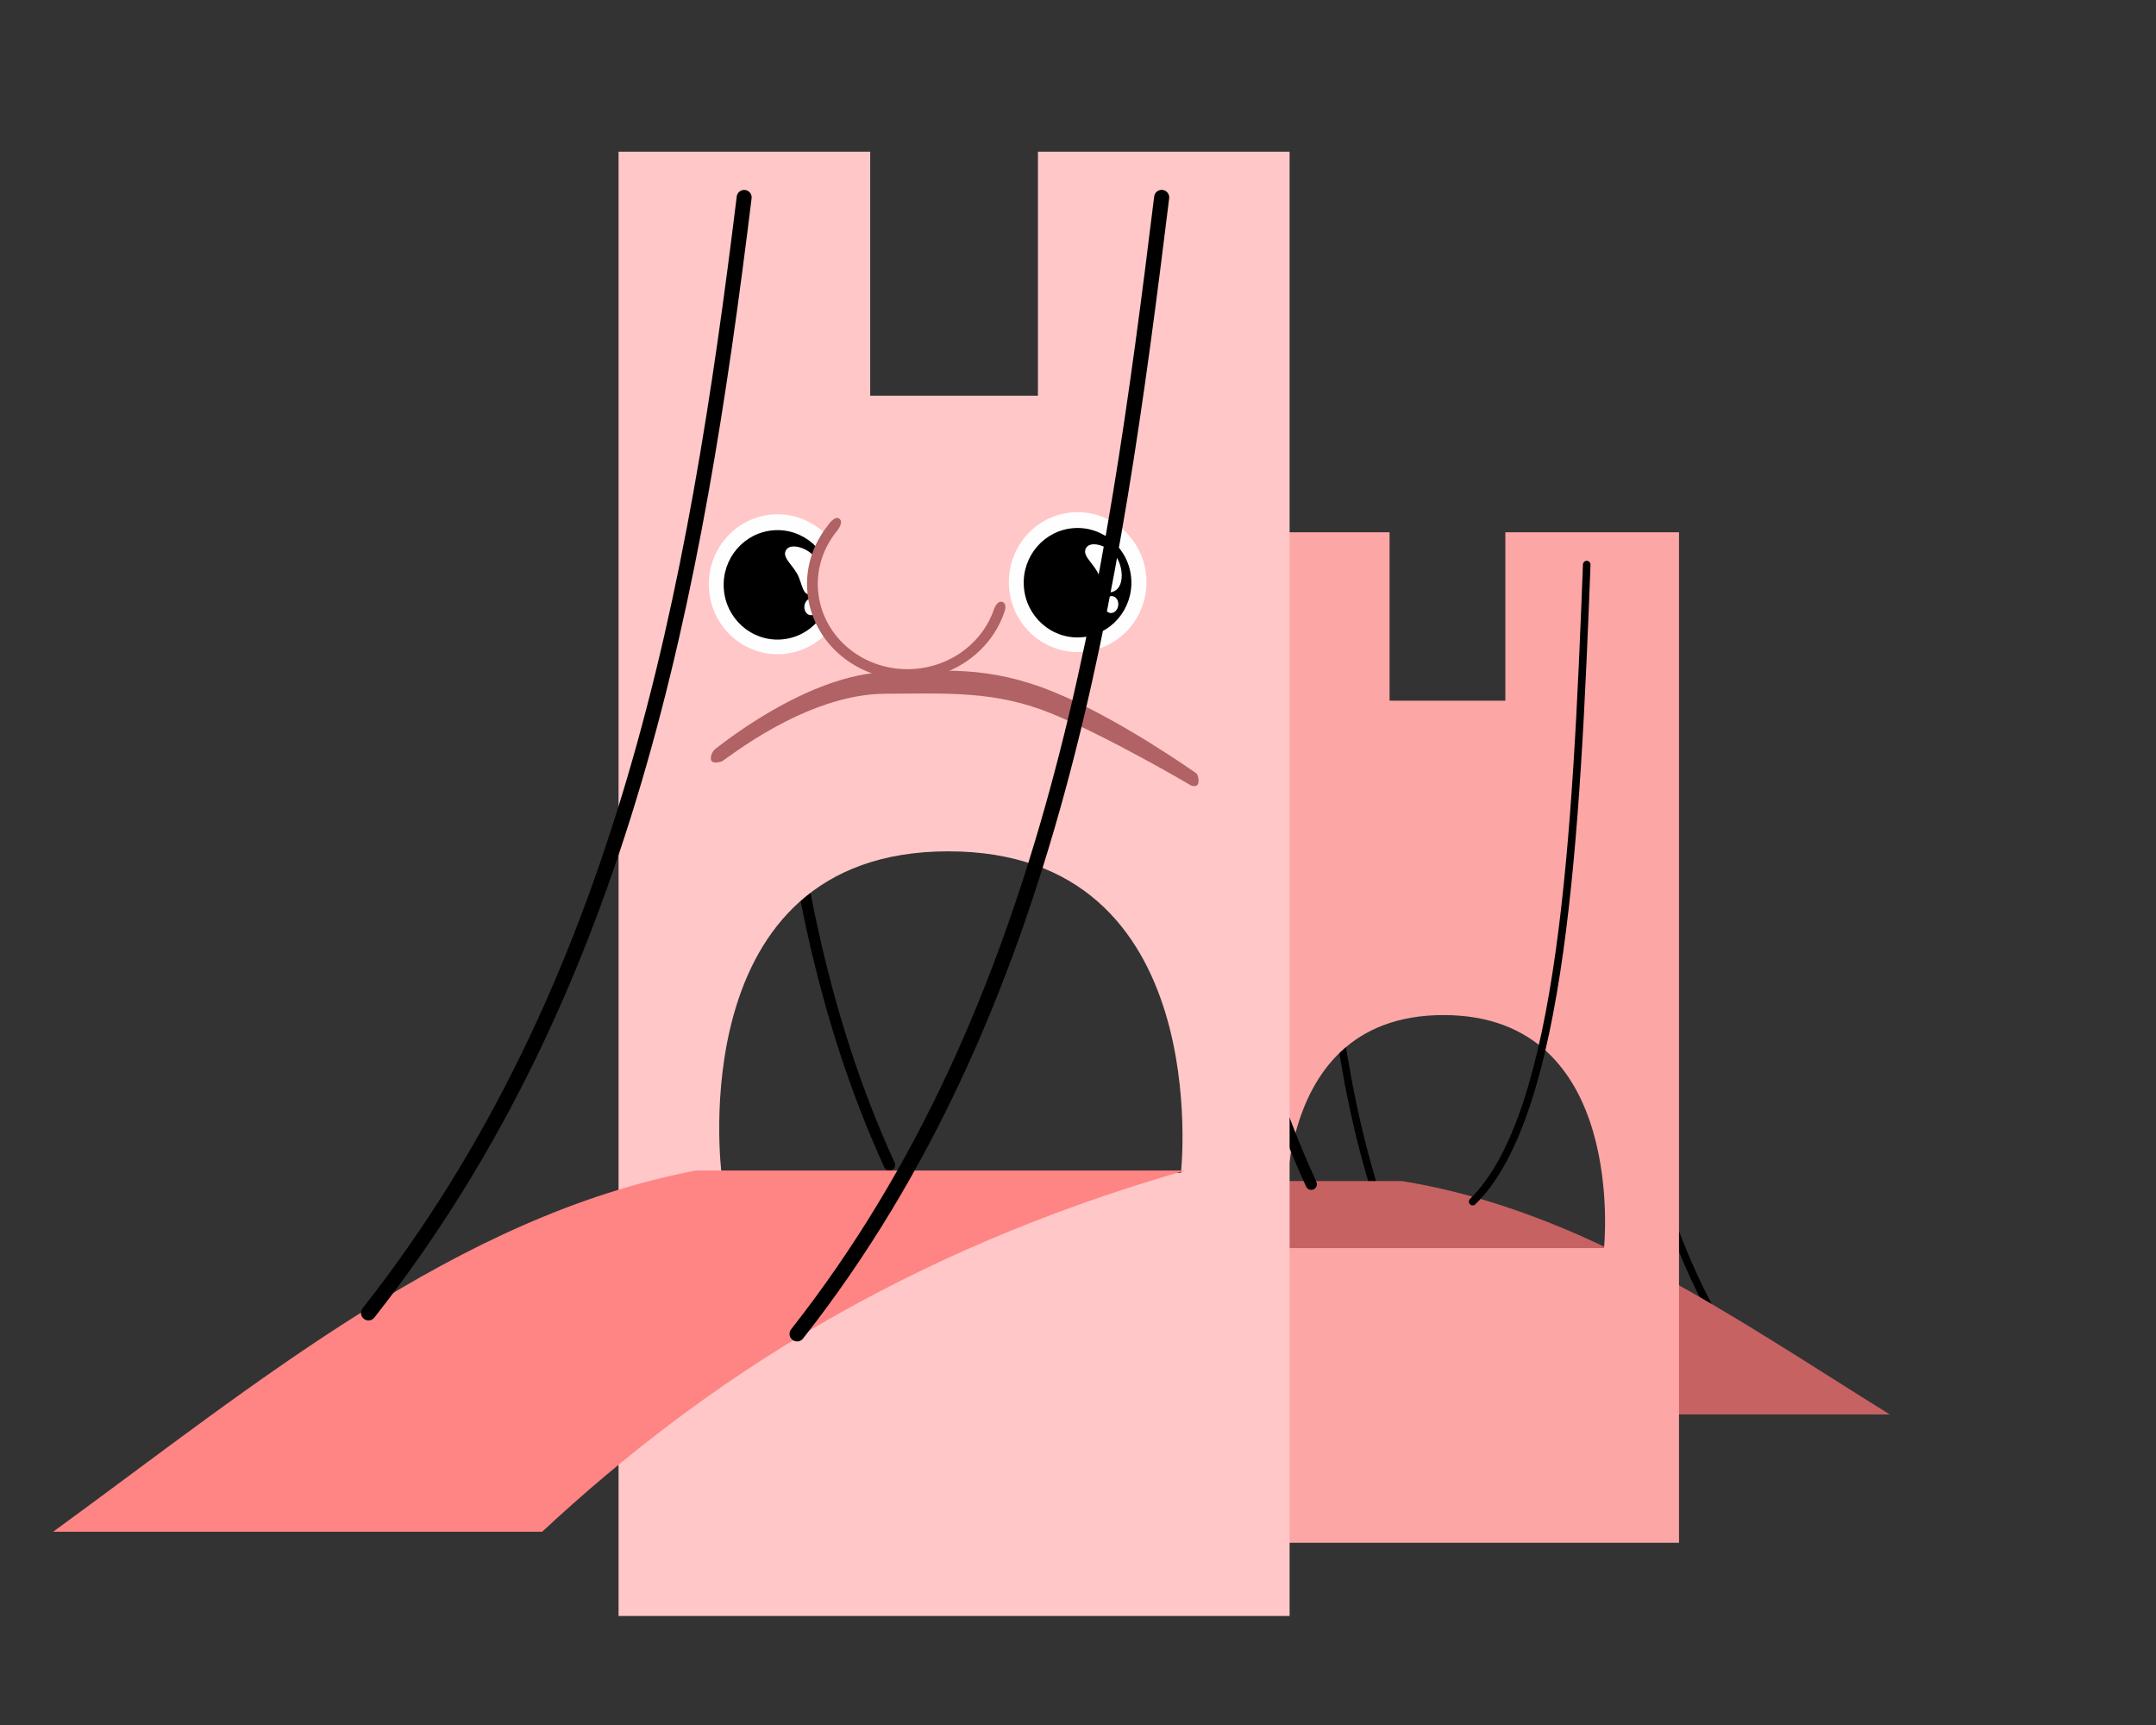 <?xml version="1.0" encoding="UTF-8" standalone="no"?>
<!-- Created with Inkscape (http://www.inkscape.org/) -->

<svg
   xmlns:dc="http://purl.org/dc/elements/1.1/"
   xmlns:cc="http://creativecommons.org/ns#"
   xmlns:rdf="http://www.w3.org/1999/02/22-rdf-syntax-ns#"
   xmlns:svg="http://www.w3.org/2000/svg"
   xmlns="http://www.w3.org/2000/svg"
   xmlns:sodipodi="http://sodipodi.sourceforge.net/DTD/sodipodi-0.dtd"
   xmlns:inkscape="http://www.inkscape.org/namespaces/inkscape"
   width="250"
   height="200"
   viewBox="0 0 66.146 52.917"
   version="1.1"
   id="svg4016"
   inkscape:version="0.92.3 (2405546, 2018-03-11)"
   sodipodi:docname="blobreliable.svg">
  <rect x="0" y="0" width="66.146" height="52.917" fill="#333333" stroke="none"/>
  <defs
     id="defs4010" />
  <sodipodi:namedview
     id="base"
     pagecolor="#ffffff"
     bordercolor="#666666"
     borderopacity="1.0"
     inkscape:pageopacity="0.0"
     inkscape:pageshadow="2"
     inkscape:zoom="1.979899"
     inkscape:cx="-5.947859"
     inkscape:cy="-21.172478"
     inkscape:document-units="mm"
     inkscape:current-layer="layer1"
     showgrid="false"
     units="px"
     inkscape:window-width="2560"
     inkscape:window-height="1323"
     inkscape:window-x="2560"
     inkscape:window-y="27"
     inkscape:window-maximized="1"
     inkscape:snap-nodes="false" />
  <g
     inkscape:label="Layer 1"
     inkscape:groupmode="layer"
     id="layer1"
     transform="translate(0,-244.083)">
    <path
       sodipodi:nodetypes="cc"
       inkscape:connector-curvature="0"
       id="path850"
       d="m 48.681,261.344 c 0.887,7.893 0.19,16.71 4.094,23.454"
       style="fill:none;stroke:#000000;stroke-width:0.232px;stroke-linecap:round;stroke-linejoin:miter;stroke-opacity:1" />
    <path
       style="fill:none;stroke:#000000;stroke-width:0.232px;stroke-linecap:round;stroke-linejoin:miter;stroke-opacity:1"
       d="m 39.908,261.344 c 0.887,7.893 0.19,16.71 4.094,23.454"
       id="path852"
       inkscape:connector-curvature="0"
       sodipodi:nodetypes="cc" />
    <path
       style="opacity:1;fill:#c76262;fill-opacity:1;stroke:none;stroke-width:0.098;stroke-linecap:round;stroke-linejoin:miter;stroke-miterlimit:4;stroke-dasharray:none;stroke-dashoffset:0;stroke-opacity:1"
       d="M 43.015,280.314 H 31.635 c 6.498,1.591 11.163,4.147 14.962,7.159 h 11.38 c -4.76,-2.953 -9.383,-6.253 -14.962,-7.159 z"
       id="path854"
       inkscape:connector-curvature="0"
       sodipodi:nodetypes="ccccc" />
    <path
       sodipodi:nodetypes="ccccccccczccz"
       inkscape:connector-curvature="0"
       id="path856"
       d="m 37.304,260.411 v 30.999 c 4.736,0 9.472,0 14.208,0 v -30.999 h -5.328 v 5.166 h -3.552 v -5.166 z m 6.983,14.811 c 5.673,0 4.924,7.149 4.924,7.149 h -9.728 c 0,0 -0.87,-7.149 4.803,-7.149 z"
       style="fill:#fda6a6;fill-opacity:1;stroke:none;stroke-width:0.16px;stroke-linecap:butt;stroke-linejoin:miter;stroke-opacity:1" />
    <path
       sodipodi:nodetypes="cc"
       inkscape:connector-curvature="0"
       id="path858"
       d="m 35.755,250.055 c 0.987,10.601 0.216,21.056 4.474,30.356"
       style="fill:none;stroke:#000000;stroke-width:0.347;stroke-linecap:round;stroke-linejoin:miter;stroke-miterlimit:4;stroke-dasharray:none;stroke-opacity:1" />
    <path
       style="fill:none;stroke:#000000;stroke-width:0.347;stroke-linecap:round;stroke-linejoin:miter;stroke-miterlimit:4;stroke-dasharray:none;stroke-opacity:1"
       d="m 22.815,249.464 c 0.987,10.601 0.216,21.056 4.474,30.356"
       id="path860"
       inkscape:connector-curvature="0"
       sodipodi:nodetypes="cc" />
    <path
       style="fill:#ffc7c7;fill-opacity:1;stroke:none;stroke-width:0.232px;stroke-linecap:butt;stroke-linejoin:miter;stroke-opacity:1"
       d="m 18.977,248.736 v 44.92 c 6.863,0 13.725,0 20.588,0 v -44.92 h -7.721 v 7.486 H 26.698 v -7.486 z m 10.119,21.463 c 8.22,0 7.136,9.862 7.136,9.862 H 22.135 c 0,0 -1.26,-9.862 6.96,-9.862 z"
       id="path862"
       inkscape:connector-curvature="0"
       sodipodi:nodetypes="ccccccccczccz" />
    <path
       sodipodi:nodetypes="ccccc"
       inkscape:connector-curvature="0"
       id="path864"
       d="m 21.355,279.99 h 15.004 c -8.567,2.463 -14.717,6.42 -19.726,11.082 H 1.629 C 7.905,286.5 13.999,281.393 21.355,279.99 Z"
       style="opacity:1;fill:#ff8484;fill-opacity:1;stroke:none;stroke-width:0.14;stroke-linecap:round;stroke-linejoin:miter;stroke-miterlimit:4;stroke-dasharray:none;stroke-dashoffset:0;stroke-opacity:1" />
    <path
       sodipodi:nodetypes="cc"
       inkscape:connector-curvature="0"
       id="path866"
       d="m 22.831,250.139 c -1.484,12.081 -3.683,24.252 -11.526,34.22"
       style="fill:none;stroke:#000000;stroke-width:0.459;stroke-linecap:round;stroke-linejoin:miter;stroke-miterlimit:4;stroke-dasharray:none;stroke-opacity:1" />
    <g
       id="g890"
       transform="matrix(0.406,-0.002,0.002,0.406,18.37,209.041)">
      <path
         sodipodi:nodetypes="cszzzzzszszc"
         inkscape:connector-curvature="0"
         id="path868"
         d="m 8.104,142.942 c 0.216,-0.146 6.948,-5.634 13.009,-5.746 4.112,-0.076 7.56,-0.514 12.552,1.551 4.992,2.065 10.614,6.11 10.76,6.2 0.146,0.089 0.244,0.598 0.138,0.825 -0.106,0.227 -0.448,0.159 -0.571,0.078 -0.123,-0.081 -6.247,-3.714 -10.485,-5.467 -4.238,-1.753 -7.875,-1.547 -12.552,-1.551 -6.063,-0.007 -12.191,5.028 -12.387,5.063 -0.196,0.041 -0.663,0.175 -0.783,-0.107 -0.1,-0.234 0.102,-0.699 0.318,-0.845 z"
         style="opacity:1;fill:#b06264;fill-opacity:1;stroke:none;stroke-width:0.245;stroke-linecap:round;stroke-miterlimit:4;stroke-dasharray:none;stroke-opacity:1" />
      <path
         style="opacity:1;fill:#fffefe;fill-opacity:1;stroke:none;stroke-width:0.911;stroke-linecap:round;stroke-miterlimit:4;stroke-dasharray:none;stroke-opacity:1"
         d="m 18.071,130.451 a 5.199,5.285 0.129 0 1 -5.133,5.352 5.199,5.285 0.129 0 1 -5.265,-5.217 5.199,5.285 0.129 0 1 5.133,-5.352 5.199,5.285 0.129 0 1 5.265,5.217 z"
         id="path870"
         inkscape:connector-curvature="0" />
      <path
         style="fill:#000000;fill-opacity:1;stroke:none;stroke-width:1.073;stroke-miterlimit:4;stroke-dasharray:none;stroke-opacity:1"
         d="m 13.108,134.693 c -2.242,0.137 -4.168,-1.598 -4.305,-3.876 -0.137,-2.278 1.569,-4.238 3.81,-4.379 2.241,-0.141 4.171,1.591 4.311,3.875 0.133,2.285 -1.575,4.242 -3.817,4.379 z"
         id="path872"
         inkscape:connector-curvature="0"
         sodipodi:nodetypes="ssscs"
         inkscape:export-filename="/home/ash/Downloads/benthos.png"
         inkscape:export-xdpi="250.44547"
         inkscape:export-ydpi="250.44547" />
      <path
         style="fill:#ffffff;fill-opacity:1;stroke:none;stroke-width:0.592px;stroke-linecap:butt;stroke-linejoin:miter;stroke-opacity:1"
         d="m 13.554,127.894 c 0.391,-0.536 1.813,-0.06 2.311,0.831 0.498,0.891 0.494,2.26 -0.332,2.536 -0.825,0.276 -0.765,-0.799 -1.198,-1.557 -0.433,-0.758 -1.173,-1.274 -0.782,-1.81 z"
         id="path874"
         inkscape:connector-curvature="0"
         sodipodi:nodetypes="zzzzz" />
      <ellipse
         style="opacity:1;fill:#ffffff;fill-opacity:1;stroke:none;stroke-width:2.682;stroke-linecap:round;stroke-linejoin:miter;stroke-miterlimit:4;stroke-dasharray:none;stroke-dashoffset:0;stroke-opacity:1"
         id="ellipse876"
         cx="26.213"
         cy="131.075"
         rx="0.528"
         ry="0.641"
         transform="matrix(0.998,0.059,-0.082,0.997,0,0)" />
      <path
         inkscape:connector-curvature="0"
         id="path878"
         d="m 29.828,130.043 a 6.753,7.109 85.955 0 1 -6.66,7.195 6.753,7.109 85.955 0 1 -7.527,-6.273 6.753,7.109 85.955 0 1 6.648,-7.205 6.753,7.109 85.955 0 1 7.538,6.261"
         style="fill:#ffc7c7;fill-opacity:1;stroke:none;stroke-width:0.247" />
      <path
         sodipodi:nodetypes="cccczcccczc"
         inkscape:connector-curvature="0"
         id="path880"
         d="m 29.236,132.43 c -0.833,2.48 -3.195,4.353 -6.087,4.54 -3.76,0.244 -6.994,-2.452 -7.227,-6.024 -0.106,-1.629 0.431,-3.16 1.404,-4.366 0,0 0.612,-0.692 0.242,-0.986 -0.37,-0.294 -0.898,0.53 -0.898,0.53 -1.083,1.349 -1.68,3.057 -1.561,4.876 0.262,3.997 3.882,7.014 8.09,6.741 3.242,-0.21 5.888,-2.312 6.817,-5.093 0,0 0.218,-0.57 -0.164,-0.707 -0.382,-0.137 -0.616,0.488 -0.616,0.488 z"
         style="fill:#b06264;fill-opacity:1;stroke:none;stroke-width:0.265" />
      <path
         inkscape:connector-curvature="0"
         id="path882"
         d="m 40.745,130.4 a 5.199,5.285 0.129 0 1 -5.133,5.352 5.199,5.285 0.129 0 1 -5.265,-5.217 5.199,5.285 0.129 0 1 5.133,-5.352 5.199,5.285 0.129 0 1 5.265,5.217 z"
         style="opacity:1;fill:#fffefe;fill-opacity:1;stroke:none;stroke-width:0.911;stroke-linecap:round;stroke-miterlimit:4;stroke-dasharray:none;stroke-opacity:1" />
      <path
         inkscape:export-ydpi="250.44547"
         inkscape:export-xdpi="250.44547"
         inkscape:export-filename="/home/ash/Downloads/benthos.png"
         sodipodi:nodetypes="ssscs"
         inkscape:connector-curvature="0"
         id="path884"
         d="m 35.782,134.642 c -2.242,0.137 -4.168,-1.598 -4.305,-3.876 -0.137,-2.278 1.569,-4.238 3.81,-4.379 2.241,-0.141 4.171,1.591 4.311,3.875 0.133,2.285 -1.575,4.242 -3.817,4.379 z"
         style="fill:#000000;fill-opacity:1;stroke:none;stroke-width:1.073;stroke-miterlimit:4;stroke-dasharray:none;stroke-opacity:1" />
      <path
         sodipodi:nodetypes="zzzzz"
         inkscape:connector-curvature="0"
         id="path886"
         d="m 36.228,127.842 c 0.391,-0.536 1.813,-0.06 2.311,0.831 0.498,0.891 0.494,2.26 -0.332,2.536 -0.825,0.276 -0.765,-0.799 -1.198,-1.557 -0.433,-0.758 -1.173,-1.274 -0.782,-1.81 z"
         style="fill:#ffffff;fill-opacity:1;stroke:none;stroke-width:0.592px;stroke-linecap:butt;stroke-linejoin:miter;stroke-opacity:1" />
      <ellipse
         transform="matrix(0.998,0.059,-0.082,0.997,0,0)"
         ry="0.641"
         rx="0.528"
         cy="129.687"
         cx="48.813"
         id="ellipse888"
         style="opacity:1;fill:#ffffff;fill-opacity:1;stroke:none;stroke-width:2.682;stroke-linecap:round;stroke-linejoin:miter;stroke-miterlimit:4;stroke-dasharray:none;stroke-dashoffset:0;stroke-opacity:1" />
    </g>
    <path
       style="fill:none;stroke:#000000;stroke-width:0.463;stroke-linecap:round;stroke-linejoin:miter;stroke-miterlimit:4;stroke-dasharray:none;stroke-opacity:1"
       d="m 35.64,250.139 c -1.484,12.081 -3.342,24.895 -11.185,34.863"
       id="path892"
       inkscape:connector-curvature="0"
       sodipodi:nodetypes="cc" />
    <path
       sodipodi:nodetypes="cc"
       inkscape:connector-curvature="0"
       id="path894"
       d="m 48.681,261.402 c -0.317,8.311 -0.752,16.854 -3.499,19.543"
       style="fill:none;stroke:#000000;stroke-width:0.232;stroke-linecap:round;stroke-linejoin:miter;stroke-miterlimit:4;stroke-dasharray:none;stroke-opacity:1" />
  </g>
</svg>
